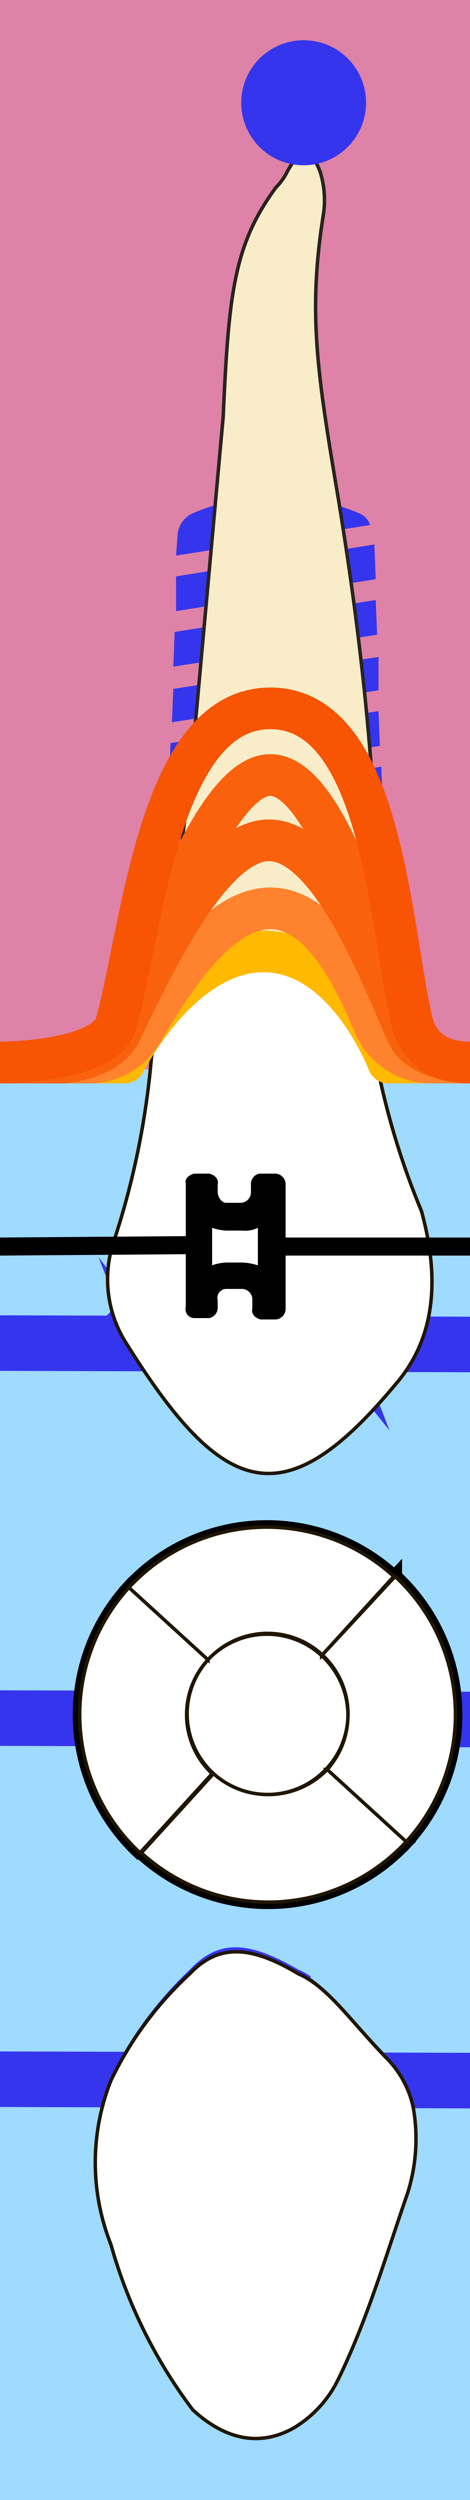 <svg xmlns="http://www.w3.org/2000/svg" viewBox="0 0 33.9 180"><title>23tooth</title><g class="Слой_2" data-name="Слой 2"><g class="Слой_1-2" data-name="Слой 1"><g class="_23" data-name="23"><path class="background" d="M33.9,180H0V0H33.9Z" style="fill:#9fdaff"/><path class="bone" d="M33.9,77H0V0H33.9Z" style="fill:#de82a7"/><path class="bridge" d="M0,151.7v-4l33.9.1v4Zm33.9-25.9v-4L0,121.7v4Zm0-27v-4L0,94.7v4Z" style="fill:#3535ed"/><path class="root" d="M11.6,74,14,53.1,16.1,30c.4-9,.8-12.4,3.8-16.5a4.44,4.44,0,0,0,.8-1.1c.9-1.7,1.7-1.9,2.4,0a6.87,6.87,0,0,1,.2,3.2c-1.1,7-.4,11.4,1.1,20.3,2.4,14.6,3.4,28,2.5,39.6" style="fill:#f8edc8;stroke:#292320;stroke-miterlimit:10;stroke-width:0.25px"/><path class="rootCanal" d="M13.5,73.8c-.6-1.1,1.7-3.9,2.6-4.9a1.78,1.78,0,0,0,.4-1c.2-1.9-.1-18.8,1.2-33.5.5-4.9.3-10.5,1-14.3,1-5.3,3.3-12.7,3.2-7.4,0,.6-1.3,4-1.6,8a126.58,126.58,0,0,0,.1,13.1c-.4,13.8.5,27.8,3.2,37.2,3.6,6,.3,5-3.2,3.6a2.54,2.54,0,0,0-1.2-.2c-.7.1-2,.2-3.5.4A2.06,2.06,0,0,1,13.5,73.8Z" style="fill:#3535ed"/><path class="implant" d="M12.7,40l14-2.2A1.39,1.39,0,0,0,26,37a15.23,15.23,0,0,0-12.2,0,1.9,1.9,0,0,0-1,1.6Zm0,1.5V44l14.4-2.3L27,39.2,12.7,41.5ZM12.5,48l14.7-2.3-.1-2.5L12.6,45.5Zm-.1,4,14.9-2.3V47.3L12.5,49.6Zm-.2,4.1,15.2-2.4-.1-2.5-15,2.3Zm0,1.5v2.5l15.4-2.4-.1-2.5L12.2,57.6Zm-.1,7.5,15.8-2.4-.1-2.4L12.1,62.7Zm-.2.7h16l-.1-2.6L11.9,65.7Zm-1.4,4.7H29.3V68.6a1.17,1.17,0,0,0-.2-.7.91.91,0,0,0-.7-.3H11.3a.91.91,0,0,0-.7.3,1.85,1.85,0,0,0-.2.7Zm-.9,4.2h0a1.08,1.08,0,0,0,1,1H28.7a.94.94,0,0,0,1-1V73.5a1,1,0,0,0-.4-.9c-.1,0-.2-.1-.4-.1H10.8a.6.6,0,0,0-.4.1,1.49,1.49,0,0,0-.4.9Z" style="fill:#3535ed"/><path class="rootMask" d="M11.6,74,14,53.1,16.1,30c.4-9,.8-12.4,3.8-16.5a4.44,4.44,0,0,0,.8-1.1c.9-1.7,1.7-1.9,2.4,0a6.87,6.87,0,0,1,.2,3.2c-1.1,7-.4,11.4,1.1,20.3,2.4,14.6,3.4,28,2.5,39.6" style="fill:#f8edc8;stroke:#292320;stroke-miterlimit:10;stroke-width:0.25px"/><path class="coronaLingual" d="M13.9,173.5A35.85,35.85,0,0,1,8,161.6a16,16,0,0,1,0-11.8,25.3,25.3,0,0,1,5.7-7.7c2-2.1,4.3-2.1,7.8,0,2.1.9,3.7,3.3,6.3,6a7.16,7.16,0,0,1,2,3.6,13,13,0,0,1-.4,6.2c-1.6,4.6-2.9,9.1-5,13.4a8.31,8.31,0,0,1-3.2,3.5C18.9,176.1,16.4,175.8,13.9,173.5Z" style="fill:none"/><path class="coronaLingualIncisalDistal" d="M22.4,153.6H30a14.92,14.92,0,0,0-.2-2.1,7.16,7.16,0,0,0-2-3.6c-2.2-2.3-3.7-4.3-5.4-5.5v11.2Z" style="fill:#3535ed"/><path class="coronaLingualIncisalMiddle" d="M14.6,153.6h0l7.8-.1V142.3a4.05,4.05,0,0,0-.9-.5c-3.1-1.8-5.1-2.1-6.9-.8v12.6Z" style="fill:#3535ed"/><path class="coronaLingualIncisionMesial" d="M14.6,153.6V141a6.47,6.47,0,0,0-.9.8A27.05,27.05,0,0,0,8,149.5a14.65,14.65,0,0,0-1.1,4.1Z" style="fill:#3535ed"/><path class="coronaLingualMiddleDistal" d="M30,153.6H22.4v13.8H26c1.2-3.2,2.2-6.4,3.4-9.7A14,14,0,0,0,30,153.6Z" style="fill:#3535ed"/><path class="coronaLingualMiddleMiddle" d="M22.5,167.4H14.6v-14h7.9Z" style="fill:#3535ed"/><path class="coronaLingualMiddleMesial" d="M14.6,167.5V153.6H6.9A17,17,0,0,0,8,161.4a39.2,39.2,0,0,0,2.3,6Z" style="fill:#3535ed"/><path class="coronaLingualCervicalDistal" d="M26,167.4H22.4v6.4a10.52,10.52,0,0,0,2-2.7C25,169.8,25.5,168.6,26,167.4Z" style="fill:#3535ed"/><path class="coronaLingualCervicalMiddle" d="M22.4,173.8v-6.4H14.6v6.5c2.3,1.7,4.5,1.9,6.6.7C21.6,174.3,22,174.1,22.4,173.8Z" style="fill:#3535ed"/><path class="coronaLingualCervicalMesial" d="M14.6,173.8v-6.5H10.2a32.09,32.09,0,0,0,3.6,5.9A3.28,3.28,0,0,0,14.6,173.8Z" style="fill:#3535ed"/><path class="coronaLabial" d="M9.1,96.7a8.54,8.54,0,0,1-.9-7.3,57.81,57.81,0,0,0,2.7-13,8.44,8.44,0,0,1,4.7-6.8,7.3,7.3,0,0,1,5.8-.1,9.88,9.88,0,0,1,5.8,7.2,55.31,55.31,0,0,0,3.2,10.5c1.4,5.1.9,9.3-1.9,12.5C20.5,109.3,16.1,107.9,9.1,96.7Z" style="fill:none"/><path class="coronaLabialIncisalDistal" d="M29.7,98a5.67,5.67,0,0,1-1.2,1.8,36.31,36.31,0,0,1-4.9,4.7V98Z" style="fill:#3535ed"/><path class="coronaLabialIncisalMiddle" d="M23.7,98v6.5c-3.6,2.5-6.5,2.1-9.8-1.2V98Z" style="fill:#3535ed"/><path class="coronaLabialIncisionMesial" d="M13.9,98v5.3A35.64,35.64,0,0,1,9.8,98Z" style="fill:#3535ed"/><path class="coronaLabialMiddleDistal" d="M29.7,98H23.6V84h5.6c.4,1,.8,2.1,1.2,3.2C31.5,91.5,31.4,95.1,29.7,98Z" style="fill:#3535ed"/><path class="coronaLabialMiddleMiddle" d="M23.6,98H13.8V84h9.8Z" style="fill:#3535ed"/><path class="coronaLabialMiddleMesial" d="M13.9,83.9v14H9.8a10.54,10.54,0,0,1-.7-1.1,8.54,8.54,0,0,1-.9-7.3A49.45,49.45,0,0,0,9.7,84Z" style="fill:#3535ed"/><path class="coronaLabialCervicalDistal" d="M29.2,84H23.6V70.9a9.7,9.7,0,0,1,3.6,5.9A64.44,64.44,0,0,0,29.2,84Z" style="fill:#3535ed"/><path class="coronaLabialCervicalMiddle" d="M23.7,70.9V84H13.9V70.8a6.19,6.19,0,0,1,1.7-1.1,7.3,7.3,0,0,1,5.8-.1A7.55,7.55,0,0,1,23.7,70.9Z" style="fill:#3535ed"/><path class="coronaLabialCervicalMesial" d="M13.9,70.8V84H9.7c.5-2.3.9-4.8,1.2-7.4A8.68,8.68,0,0,1,13.9,70.8Z" style="fill:#3535ed"/><path class="veneer" d="M28.5,95.9c-2.7,1-3.1.9-4.9-1.4l-1.2-1.6.7,1.8c1,2.7.9,3.1-1.4,4.9l-1.6,1.2,1.9-.7c2.7-1,3.1-.9,4.9,1.4l1.2,1.5-.7-1.8c-1-2.7-.9-3.1,1.4-4.9l1.6-1.2ZM26.4,85.5c-1.7.7-1.9.6-3-.8l-1.2-1.6.7,1.8c.6,1.6.5,1.8-.9,2.9L20.4,89l1.9-.7c1.6-.7,1.8-.6,2.9.8l1.2,1.6-.7-1.8c-.7-1.7-.6-1.9.8-3l1.6-1.2ZM11.3,92.9c-1.7.7-1.9.6-3-.8L7.1,90.5l.7,1.8c.7,1.7.6,1.9-.8,3L5.4,96.5l1.9-.7c1.6-.7,1.8-.6,2.9.8l1.2,1.6-.7-1.8c-.7-1.6-.6-1.8.8-2.9l1.6-1.2Z" style="fill:#3535ed"/><path class="coronaTop" d="M15,119.5l-5.7-5.2a13.56,13.56,0,0,1,19.1-.8l-5.2,5.7A5.83,5.83,0,0,0,15,119.5Zm.3,8.2-5.2,5.7h0a13.56,13.56,0,0,1-.8-19.1l5.7,5.2A5.83,5.83,0,0,0,15.3,127.7Zm8.3-.3,5.7,5.2h0a13.56,13.56,0,0,1-19.1.8l5.2-5.7A5.92,5.92,0,0,0,23.6,127.4Zm4.9-13.9a13.56,13.56,0,0,1,.8,19.1l-5.7-5.2h0a5.83,5.83,0,0,0-.4-8.2Zm-3.4,9.9a5.8,5.8,0,1,1-5.8-5.8A5.8,5.8,0,0,1,25.1,123.4Z" style="fill:#fff;stroke:#000;stroke-miterlimit:10"/><path class="coronaTopBuccal" d="M15,119.5l-5.7-5.2a13.56,13.56,0,0,1,19.1-.8l-5.2,5.7A5.83,5.83,0,0,0,15,119.5Z" style="fill:#3535ed"/><path class="coronaTopMedial" d="M15.3,127.7l-5.2,5.7h0a13.56,13.56,0,0,1-.8-19.1l5.7,5.2A5.83,5.83,0,0,0,15.3,127.7Z" style="fill:#3535ed"/><path class="coronaTopLingual" d="M23.6,127.4l5.7,5.2h0a13.56,13.56,0,0,1-19.1.8l5.2-5.7A5.92,5.92,0,0,0,23.6,127.4Z" style="fill:#3535ed"/><path class="coronaTopDistal" d="M28.5,113.5a13.56,13.56,0,0,1,.8,19.1l-5.7-5.2h0a5.83,5.83,0,0,0-.4-8.2Z" style="fill:#3535ed"/><path class="coronaTopOclusial" d="M25.1,123.4a5.8,5.8,0,1,1-5.8-5.8A5.8,5.8,0,0,1,25.1,123.4Z" style="fill:#3535ed"/><path class="silant" d="M26.2,128.9a16.09,16.09,0,0,1-5.9,1.3c-3.3,0-4.8-1.2-4.8-2.7s1.2-2.4,4.5-3.3c4.4-1.1,6.5-2.9,6.5-5.1,0-2.9-3.1-5.3-8.4-5.3a15.66,15.66,0,0,0-6,1.1l1.1,2.4a13.11,13.11,0,0,1,5-1c2.6,0,4.1,1.2,4.1,2.5,0,1.5-1.5,2.2-4.7,3.1-4.2,1.2-6.4,2.7-6.4,5.4,0,3.2,3.4,5.4,9.2,5.4a19,19,0,0,0,6.9-1.2Z" style="fill:#3535ed"/><path class="crown" d="M13.9,173.5A35.85,35.85,0,0,1,8,161.6a16,16,0,0,1,0-11.8,25.3,25.3,0,0,1,5.7-7.7c2-2.1,4.3-2.1,7.8,0,2.1.9,3.7,3.3,6.3,6a7.16,7.16,0,0,1,2,3.6,13,13,0,0,1-.4,6.2c-1.6,4.6-2.9,9.1-5,13.4a8.31,8.31,0,0,1-3.2,3.5C18.9,176.1,16.4,175.8,13.9,173.5ZM28.5,99.7c2.8-3.2,3.3-7.4,1.9-12.5a55.31,55.31,0,0,1-3.2-10.5,9.88,9.88,0,0,0-5.8-7.2,7.3,7.3,0,0,0-5.8.1,8.44,8.44,0,0,0-4.7,6.8,57.81,57.81,0,0,1-2.7,13,8.54,8.54,0,0,0,.9,7.3C16.1,107.9,20.5,109.3,28.5,99.7Zm-5.3,19.5,5.2-5.7a13.56,13.56,0,0,0-19.1.8l5.7,5.2A5.83,5.83,0,0,1,23.2,119.2Zm-8.2.3-5.7-5.2a13.56,13.56,0,0,0,.8,19.1h0l5.2-5.7A5.83,5.83,0,0,1,15,119.5Zm.4,8.2-5.2,5.7a13.56,13.56,0,0,0,19.1-.8h0l-5.7-5.2A5.92,5.92,0,0,1,15.4,127.7Zm7.8-8.5a5.83,5.83,0,0,1,.4,8.2h0l5.7,5.2a13.56,13.56,0,0,0-.8-19.1Zm-3.9-1.6a5.8,5.8,0,1,0,5.8,5.8A5.8,5.8,0,0,0,19.3,117.6Z" style="fill:#fff;stroke:#201600;stroke-miterlimit:10;stroke-width:0.25px"/><path class="braces" d="M18.6,88.4h0v2.7a4.25,4.25,0,0,0-1.1-.2H16.3a3.55,3.55,0,0,0-1,.2V88.4h0a3.55,3.55,0,0,0,1,.2h1.2a2,2,0,0,0,1.1-.2M14,84.5c-.4.1-.7.4-.6.7V89L0,89.1v1.3l13.4-.1v3.8a.64.64,0,0,0,.6.8h1.1a.76.76,0,0,0,.6-.8v-.5a.64.64,0,0,1,.6-.8h1.2a.77.77,0,0,1,.7.8v.6c-.1.4.2.7.6.8h1.1a.77.77,0,0,0,.7-.8V90.4H33.9V89.1H20.6V85.3a.77.77,0,0,0-.7-.8H18.7a.76.76,0,0,0-.6.8v.5a.77.77,0,0,1-.7.8H16.3c-.3,0-.6-.4-.6-.8v-.5c.1-.4-.2-.7-.6-.8Z"/><path class="gum" d="M33.9,76.5H28s-3-8-9-8-10,8-10,8H0" style="fill:none;stroke:#ffb900;stroke-linejoin:round;stroke-width:3px"/><path class="paradontit1" d="M33.9,76.5H31.1A4.5,4.5,0,0,1,27,73.8c-1.2-2.8-3.6-8.4-7.5-8.4-4.1,0-7.6,6.2-9.3,9a4.41,4.41,0,0,1-3.8,2.1H0" style="fill:none;stroke:#ff822e;stroke-linejoin:round;stroke-width:3px"/><path class="paradontit2" d="M33.9,76.5s-3.7,0-4.6-2.2c-1.8-4.1-5.5-13.8-9.9-13.8s-8.8,10-10.8,14c-1,2-8.6,2-8.6,2" style="fill:none;stroke:#f9610d;stroke-linejoin:round;stroke-width:3px"/><path class="paradontit3" d="M33.9,76.5s-3.7,0-4.6-2.2c-1.8-4.1-5.4-18.5-9.8-18.5S10.6,70.5,8.6,74.5c-.8,1.5-3.5,2-4,2H0" style="fill:none;stroke:#f9610d;stroke-linejoin:round;stroke-width:3px"/><path class="paradontit4" d="M33.9,76.5c-2.1,0-3.7-.9-4.2-3C28.1,66.4,27.5,51,19.5,51S10.3,66.6,8.4,73.6C7.7,76.5,0,76.5,0,76.5" style="fill:none;stroke:#f75403;stroke-linejoin:round;stroke-width:3px"/><path class="periodontit" d="M26.4,7.4a4.5,4.5,0,1,1-4.5-4.5A4.48,4.48,0,0,1,26.4,7.4Z" style="fill:#3535ed"/></g></g></g></svg>